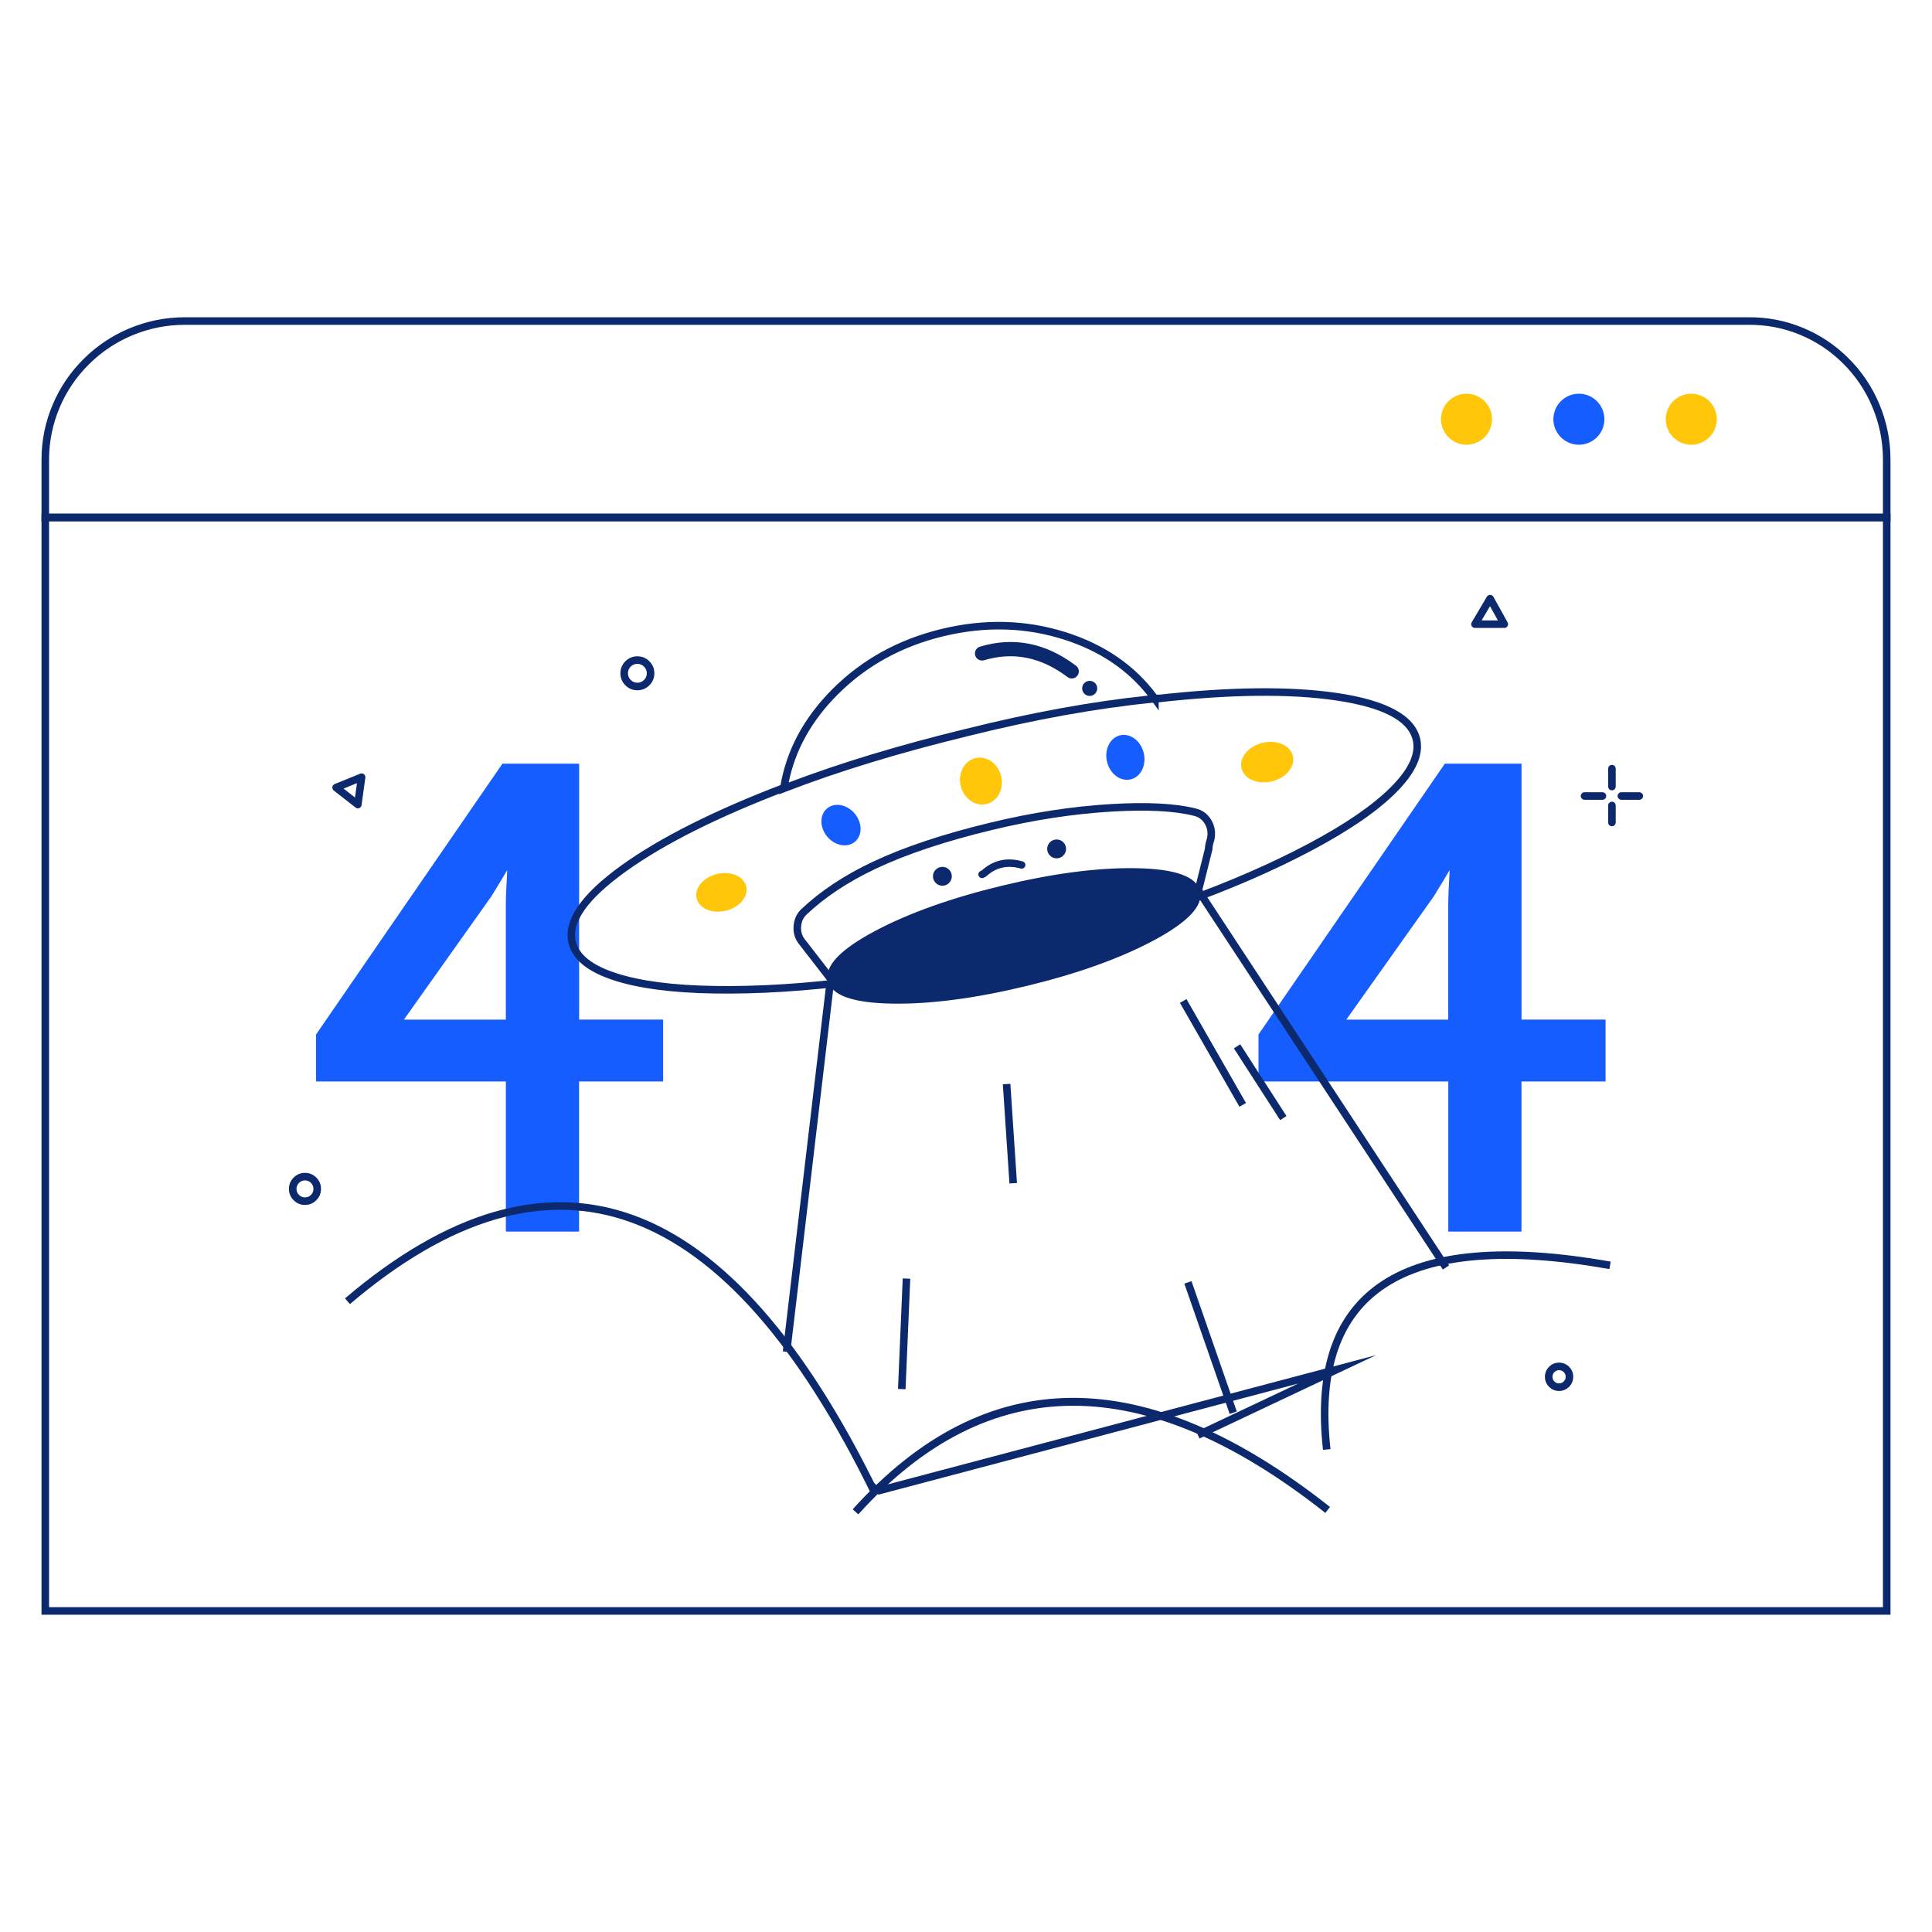 <svg xmlns="http://www.w3.org/2000/svg" xmlns:xlink="http://www.w3.org/1999/xlink" fill="none" version="1.1" width="128" height="128" viewBox="0 0 128 128"><defs><clipPath id="master_svg0_294_32416/294_32201"><rect x="0" y="0" width="128" height="128" rx="0"/></clipPath></defs><g clip-path="url(#master_svg0_294_32416/294_32201)"><g><path d="M2.75,106.98L2.75,34.032L125.25,34.032L125.25,106.98L2.75,106.98ZM124.75,34.532L3.25,34.532L3.25,106.48L124.75,106.48L124.75,34.532Z" fill-rule="evenodd" fill="#0C296E" fill-opacity="1"/></g><g><path d="M119.474,21.729Q117.719,20.997,115.803,21.02L115.801,21.02L12.26,21.02Q10.321,21.02,8.552,21.764Q6.845,22.482,5.53,23.791Q4.216,25.099,3.495,26.795Q2.75,28.549,2.75,30.467L2.75,34.535L125.25,34.535L125.25,30.467Q125.25,28.528,124.506,26.76Q123.787,25.054,122.478,23.745Q121.169,22.435,119.474,21.729ZM12.26,21.52L115.803,21.52L115.806,21.52Q117.62,21.498,119.281,22.19Q120.885,22.859,122.125,24.098Q123.365,25.338,124.045,26.954Q124.75,28.628,124.75,30.467L124.75,34.035L3.25,34.035L3.25,30.467Q3.25,28.651,3.956,26.99Q4.638,25.385,5.883,24.146Q7.129,22.905,8.746,22.225Q10.422,21.52,12.26,21.52Z" fill-rule="evenodd" fill="#0C296E" fill-opacity="1"/></g><g><path d="M97.16,29.465C98.092,29.465,98.85,28.707,98.85,27.775C98.85,26.842,98.092,26.085,97.16,26.085C96.227,26.085,95.47,26.842,95.47,27.775C95.47,28.707,96.227,29.465,97.16,29.465Z" fill="#FFC60A" fill-opacity="1"/></g><g><path d="M104.605,29.465C105.538,29.465,106.295,28.707,106.295,27.775C106.295,26.842,105.538,26.085,104.605,26.085C103.673,26.085,102.915,26.842,102.915,27.775C102.915,28.707,103.673,29.465,104.605,29.465Z" fill="#165DFF" fill-opacity="1"/></g><g><path d="M112.05,29.465C112.982,29.465,113.74,28.707,113.74,27.775C113.74,26.842,112.982,26.085,112.05,26.085C111.117,26.085,110.36,26.842,110.36,27.775C110.36,28.707,111.117,29.465,112.05,29.465Z" fill="#FFC60A" fill-opacity="1"/></g><g><path d="M43.228,70.945L37.66,70.945L37.66,80.892L34.22,80.892L34.22,70.945L21.645,70.945L21.645,68.755L33.658,51.3L37.663,51.3L37.663,68.255L43.23,68.255L43.23,70.945L43.228,70.945ZM34.218,68.255L34.218,59.935C34.218,58.62,34.405,56.432,34.468,54.992L34.28,54.992C33.593,56.307,32.778,57.682,31.965,58.997L25.395,68.257L34.218,68.257L34.218,68.255ZM105.665,70.945L100.098,70.945L100.098,80.892L96.658,80.892L96.658,70.945L84.083,70.945L84.083,68.755L96.095,51.3L100.1,51.3L100.1,68.255L105.668,68.255L105.668,70.945L105.665,70.945ZM96.655,68.255L96.655,59.935C96.655,58.62,96.843,56.432,96.905,54.992L96.718,54.992C96.03,56.307,95.215,57.682,94.403,58.997L87.833,68.257L96.655,68.257L96.655,68.255Z" fill="#165DFF" fill-opacity="1"/><path d="M43.228,71.65L43.935,71.65L43.935,67.55L38.368,67.55L38.368,50.595L33.287,50.595L20.94,68.536L20.94,71.65L33.515,71.65L33.515,81.597L38.365,81.597L38.365,71.65L43.228,71.65ZM105.665,71.65L106.373,71.65L106.373,67.55L100.805,67.55L100.805,50.595L95.724,50.595L83.378,68.536L83.378,71.65L95.953,71.65L95.953,81.597L100.803,81.597L100.803,71.65L105.665,71.65ZM42.525,70.24L42.525,68.96L36.958,68.96L36.958,52.005L34.028,52.005L22.35,68.974L22.35,70.24L34.925,70.24L34.925,80.187L36.955,80.187L36.955,70.24L42.525,70.24ZM104.963,70.24L104.963,68.96L99.395,68.96L99.395,52.005L96.466,52.005L84.788,68.974L84.788,70.24L97.363,70.24L97.363,80.187L99.393,80.187L99.393,70.24L104.963,70.24ZM24.03,68.962L34.923,68.962L34.923,59.935Q34.923,59.129,35.066,56.86Q35.148,55.563,35.172,55.023L35.204,54.287L33.853,54.287L33.655,54.666Q32.793,56.315,31.377,58.608L24.03,68.962ZM86.468,68.962L97.36,68.962L97.36,59.935Q97.36,59.129,97.504,56.86Q97.586,55.563,97.609,55.023L97.641,54.287L96.291,54.287L96.093,54.666Q95.23,56.315,93.815,58.608L86.468,68.962ZM33.513,67.552L26.76,67.552L32.553,59.387L32.565,59.368Q33.128,58.457,33.606,57.644Q33.513,59.256,33.513,59.935L33.513,67.552ZM95.95,67.552L89.197,67.552L94.991,59.387L95.002,59.368Q95.565,58.457,96.044,57.644Q95.95,59.256,95.95,59.935L95.95,67.552Z" fill-rule="evenodd" fill="#165DFF" fill-opacity="1"/></g><g><path d="M76.395,46.553Q70.714,47.124,64.062,48.785Q57.283,50.434,52.018,52.468L51.612,52.625L51.681,52.196Q52.265,48.541,55.152,45.654Q58.102,42.704,62.379,41.669Q66.672,40.633,70.632,41.894Q74.457,43.111,76.63,46.027L76.764,46.014L76.765,46.289L76.767,47.066L76.395,46.553ZM76.045,46.086Q73.992,43.488,70.48,42.37Q66.654,41.152,62.496,42.156Q58.356,43.157,55.506,46.007Q52.905,48.608,52.252,51.843Q57.399,49.891,63.943,48.3Q70.453,46.674,76.045,46.086ZM79.281,59.281L95.591,84.11L96.009,83.835L79.504,58.709L54.764,64.99L51.864,89.531L52.361,89.589L55.221,65.39L79.281,59.281ZM86.01,91.663L79.261,94.851L79.474,95.304L91.165,89.782L58.191,98.51L57.882,98.216L57.538,98.579L57.948,98.969L58.12,98.788L58.184,99.029L86.01,91.663Z" fill-rule="evenodd" fill="#0C296E" fill-opacity="1"/></g><g><path d="M88.585,45.912Q83.924,45.225,76.61,46.044L76.665,46.541Q83.915,45.729,88.512,46.406Q93.133,47.087,93.599,49.041Q93.913,50.38,92.138,52.156Q90.353,53.942,86.764,55.855Q79.111,59.934,67.569,62.692Q55.986,65.46,47.33,65.322Q43.249,65.256,40.853,64.484Q38.466,63.715,38.153,62.378Q37.684,60.457,41.458,57.742Q45.25,55.015,52.077,52.409L51.898,51.941Q45.011,54.571,41.166,57.336Q37.119,60.248,37.667,62.492Q38.044,64.104,40.699,64.96Q43.166,65.755,47.322,65.822Q56.041,65.961,67.686,63.178Q79.29,60.405,86.999,56.297Q90.654,54.348,92.492,52.51Q94.463,50.537,94.086,48.924Q93.54,46.642,88.585,45.912Z" fill-rule="evenodd" fill="#0C296E" fill-opacity="1"/></g><g><path d="M79.598,59.202L80.33,56.273L80.33,56.242Q80.33,56.033,80.442,55.697L80.446,55.685L80.449,55.674Q80.613,54.961,80.266,54.352Q79.907,53.722,79.199,53.559Q77.185,53.056,73.598,53.272Q69.747,53.503,65.631,54.497Q60.931,55.627,57.809,57.102Q54.98,58.439,53.068,60.251L53.066,60.253L53.063,60.256Q52.621,60.698,52.576,61.362Q52.532,62.03,52.918,62.526L54.956,65.156L79.598,59.202ZM79.83,56.21L79.187,58.788L55.153,64.594L53.312,62.219Q53.044,61.873,53.075,61.396Q53.107,60.921,53.414,60.612Q55.268,58.856,58.023,57.554Q61.098,56.101,65.749,54.983Q69.821,54,73.628,53.771Q77.139,53.56,79.086,54.046Q79.581,54.16,79.832,54.599Q80.079,55.034,79.964,55.55Q79.837,55.933,79.83,56.21Z" fill-rule="evenodd" fill="#0C296E" fill-opacity="1"/></g><g><path d="M67.927,65.108C74.612,63.495,79.695,60.8,79.282,59.088C78.87,57.375,73.115,57.293,66.432,58.905C59.748,60.518,54.665,63.213,55.078,64.925C55.49,66.638,61.245,66.72,67.927,65.108Z" fill="#0C296E" fill-opacity="1"/><path d="M57.986,61.674Q54.503,63.521,54.854,64.979Q55.205,66.437,59.148,66.493Q62.942,66.547,67.981,65.331Q73.023,64.115,76.374,62.338Q79.857,60.492,79.506,59.034Q79.155,57.576,75.212,57.519Q71.418,57.465,66.379,58.681Q61.337,59.898,57.986,61.674ZM56.389,65.684Q55.423,65.376,55.301,64.871Q55.179,64.366,55.9,63.652Q56.66,62.898,58.201,62.081Q61.501,60.331,66.486,59.129Q71.47,57.926,75.205,57.979Q76.95,58.004,77.971,58.329Q78.937,58.637,79.059,59.141Q79.181,59.646,78.46,60.361Q77.7,61.115,76.159,61.932Q72.859,63.681,67.874,64.884Q62.89,66.086,59.155,66.033Q57.41,66.008,56.389,65.684Z" fill-rule="evenodd" fill="#0C296E" fill-opacity="1"/></g><g><path d="M48.087,60.337C48.995,60.12,49.597,59.397,49.437,58.725C49.275,58.052,48.41,57.685,47.502,57.905C46.595,58.125,45.992,58.845,46.152,59.517C46.315,60.19,47.18,60.557,48.087,60.337Z" fill="#FFC60A" fill-opacity="1"/></g><g><path d="M56.642,55.768C57.145,55.345,57.137,54.51,56.627,53.9C56.117,53.293,55.295,53.14,54.792,53.563C54.29,53.985,54.295,54.82,54.807,55.43C55.317,56.038,56.14,56.19,56.642,55.768Z" fill="#165DFF" fill-opacity="1"/></g><g><path d="M65.358,53.267C66.098,53.09,66.53,52.265,66.328,51.425C66.125,50.585,65.363,50.05,64.623,50.227C63.882,50.405,63.448,51.23,63.65,52.07C63.853,52.91,64.615,53.447,65.355,53.267L65.358,53.267Z" fill="#FFC60A" fill-opacity="1"/></g><g><path d="M74.91,51.637C75.583,51.475,75.97,50.69,75.775,49.885C75.58,49.077,74.878,48.555,74.208,48.717C73.535,48.88,73.15,49.665,73.343,50.47C73.538,51.277,74.24,51.797,74.91,51.635L74.91,51.637Z" fill="#165DFF" fill-opacity="1"/></g><g><path d="M84.262,51.77C85.202,51.543,85.827,50.788,85.657,50.083C85.487,49.378,84.587,48.99,83.647,49.215C82.707,49.443,82.082,50.198,82.252,50.903C82.423,51.608,83.322,51.995,84.262,51.77Z" fill="#FFC60A" fill-opacity="1"/></g><g><path d="M78.173,66.442L82.116,73.324L82.549,73.076L78.607,66.193L78.173,66.442ZM81.747,69.455L84.812,74.21L85.233,73.94L82.168,69.185L81.747,69.455ZM66.441,71.839L66.878,78.409L67.377,78.376L66.939,71.806L66.441,71.839ZM59.808,84.699L59.495,92.019L59.995,92.041L60.307,84.721L59.808,84.699ZM78.466,85.042L81.469,93.677L81.941,93.513L78.939,84.878L78.466,85.042Z" fill-rule="evenodd" fill="#0C296E" fill-opacity="1"/></g><g><path d="M65.197,43.743Q68.097,42.874,70.722,44.855Q70.848,44.95,71.005,44.95L71.008,44.95Q71.039,44.95,71.07,44.945Q71.163,44.933,71.243,44.885Q71.324,44.838,71.38,44.763Q71.475,44.637,71.475,44.48Q71.475,44.472,71.475,44.463Q71.471,44.357,71.422,44.263Q71.373,44.169,71.288,44.105Q68.283,41.836,64.928,42.842Q64.855,42.864,64.793,42.908Q64.731,42.951,64.685,43.012Q64.64,43.073,64.616,43.145Q64.593,43.217,64.593,43.292L64.593,43.298Q64.593,43.364,64.612,43.427Q64.639,43.517,64.698,43.589Q64.757,43.662,64.84,43.706Q64.944,43.762,65.062,43.762L65.073,43.762Q65.137,43.761,65.197,43.743Z" fill-rule="evenodd" fill="#0C296E" fill-opacity="1"/></g><g><path d="M72.195,46.107C72.473,46.107,72.695,45.885,72.695,45.607C72.695,45.33,72.473,45.107,72.195,45.107C71.918,45.107,71.695,45.332,71.695,45.607C71.695,45.882,71.92,46.107,72.195,46.107ZM62.435,58.682C62.78,58.682,63.06,58.402,63.06,58.057C63.06,57.712,62.78,57.432,62.435,57.432C62.09,57.432,61.81,57.712,61.81,58.057C61.81,58.402,62.09,58.682,62.435,58.682ZM70.005,56.867C70.35,56.867,70.63,56.587,70.63,56.242C70.63,55.897,70.35,55.617,70.005,55.617C69.66,55.617,69.38,55.897,69.38,56.242C69.38,56.587,69.66,56.867,70.005,56.867Z" fill="#0C296E" fill-opacity="1"/></g><g><path d="M65.352,58.051Q66.321,57.171,67.623,57.543Q67.656,57.552,67.69,57.552L67.69,57.552Q67.73,57.552,67.768,57.54Q67.806,57.527,67.838,57.503Q67.869,57.479,67.892,57.446Q67.915,57.413,67.926,57.375Q67.935,57.342,67.935,57.307L67.935,57.304Q67.934,57.242,67.904,57.188Q67.855,57.1,67.757,57.072Q66.21,56.63,65.048,57.666L64.953,57.713Q64.891,57.744,64.854,57.804Q64.817,57.863,64.817,57.932L64.818,57.941Q64.82,57.995,64.843,58.042Q64.874,58.104,64.934,58.141Q64.993,58.177,65.062,58.177L65.072,58.177Q65.125,58.175,65.172,58.152L65.297,58.089Q65.327,58.074,65.352,58.051Z" fill-rule="evenodd" fill="#0C296E" fill-opacity="1"/></g><g><path d="M41.823,80.989Q50.465,84.13,57.74,99.025L58.19,98.805Q50.825,83.73,41.994,80.519Q33.121,77.293,22.858,86.02L23.182,86.4Q33.224,77.862,41.823,80.989Z" fill-rule="evenodd" fill="#0C296E" fill-opacity="1"/></g><g><path d="M56.866,100.33Q69.784,85.989,87.807,100.234L88.117,99.841Q69.726,85.306,56.494,99.995L56.866,100.33Z" fill-rule="evenodd" fill="#0C296E" fill-opacity="1"/></g><g><path d="M91.852,85.278Q96.462,82.282,106.626,84.079L106.713,83.586Q96.355,81.755,91.58,84.859Q86.758,87.993,87.651,96.06L88.148,96.005Q87.289,88.244,91.852,85.278Z" fill-rule="evenodd" fill="#0C296E" fill-opacity="1"/></g><g><path d="M106.545,50.925L106.545,52.112Q106.545,52.162,106.564,52.208Q106.583,52.254,106.618,52.289Q106.653,52.324,106.699,52.343Q106.745,52.362,106.795,52.362Q106.845,52.362,106.891,52.343Q106.937,52.324,106.972,52.289Q107.007,52.254,107.026,52.208Q107.045,52.162,107.045,52.112L107.045,50.925Q107.045,50.875,107.026,50.829Q107.007,50.783,106.972,50.748Q106.937,50.713,106.891,50.694Q106.845,50.675,106.795,50.675Q106.745,50.675,106.699,50.694Q106.653,50.713,106.618,50.748Q106.583,50.783,106.564,50.829Q106.545,50.875,106.545,50.925ZM104.98,52.987L106.167,52.987Q106.217,52.987,106.263,52.968Q106.309,52.949,106.344,52.914Q106.379,52.879,106.398,52.833Q106.417,52.787,106.417,52.737Q106.417,52.688,106.398,52.642Q106.379,52.596,106.344,52.561Q106.309,52.526,106.263,52.507Q106.217,52.487,106.167,52.487L104.98,52.487Q104.93,52.487,104.884,52.507Q104.838,52.526,104.803,52.561Q104.768,52.596,104.749,52.642Q104.73,52.688,104.73,52.737Q104.73,52.787,104.749,52.833Q104.768,52.879,104.803,52.914Q104.838,52.949,104.884,52.968Q104.93,52.987,104.98,52.987ZM107.42,52.987L108.607,52.987Q108.657,52.987,108.703,52.968Q108.749,52.949,108.784,52.914Q108.819,52.879,108.838,52.833Q108.857,52.787,108.857,52.737Q108.857,52.688,108.838,52.642Q108.819,52.596,108.784,52.561Q108.749,52.526,108.703,52.507Q108.657,52.487,108.607,52.487L107.42,52.487Q107.37,52.487,107.324,52.507Q107.278,52.526,107.243,52.561Q107.208,52.596,107.189,52.642Q107.17,52.688,107.17,52.737Q107.17,52.787,107.189,52.833Q107.208,52.879,107.243,52.914Q107.278,52.949,107.324,52.968Q107.37,52.987,107.42,52.987ZM106.545,53.365L106.545,54.49Q106.545,54.54,106.564,54.586Q106.583,54.632,106.618,54.667Q106.653,54.702,106.699,54.721Q106.745,54.74,106.795,54.74Q106.845,54.74,106.891,54.721Q106.937,54.702,106.972,54.667Q107.007,54.632,107.026,54.586Q107.045,54.54,107.045,54.49L107.045,53.365Q107.045,53.315,107.026,53.269Q107.007,53.223,106.972,53.188Q106.937,53.153,106.891,53.134Q106.845,53.115,106.795,53.115Q106.745,53.115,106.699,53.134Q106.653,53.153,106.618,53.188Q106.583,53.223,106.564,53.269Q106.545,53.315,106.545,53.365Z" fill-rule="evenodd" fill="#0C296E" fill-opacity="1"/></g><g><path d="M98.944,39.541Q98.911,39.482,98.852,39.447Q98.793,39.412,98.725,39.412L98.723,39.412Q98.656,39.412,98.599,39.445Q98.541,39.478,98.507,39.535L97.507,41.225Q97.455,41.314,97.48,41.415Q97.506,41.515,97.595,41.568Q97.654,41.602,97.723,41.602L99.663,41.602Q99.712,41.602,99.758,41.583Q99.804,41.564,99.839,41.529Q99.874,41.494,99.894,41.448Q99.913,41.402,99.913,41.352Q99.913,41.288,99.881,41.231L98.944,39.541ZM98.717,40.163L98.161,41.102L99.238,41.102L98.717,40.163ZM41.432,43.812Q41.103,44.142,41.103,44.607Q41.103,45.073,41.432,45.403Q41.762,45.732,42.228,45.732Q42.693,45.732,43.023,45.403Q43.353,45.073,43.353,44.607Q43.353,44.142,43.023,43.812Q42.693,43.482,42.228,43.482Q41.762,43.482,41.432,43.812ZM41.786,45.049Q41.603,44.866,41.603,44.607Q41.603,44.349,41.786,44.166Q41.969,43.982,42.228,43.982Q42.486,43.982,42.669,44.166Q42.853,44.349,42.853,44.607Q42.853,44.866,42.669,45.049Q42.486,45.232,42.228,45.232Q41.969,45.232,41.786,45.049ZM23.53,53.481L22.114,52.374Q22.032,52.311,22.019,52.208Q22.007,52.105,22.071,52.024Q22.112,51.971,22.173,51.946L23.863,51.258Q23.909,51.24,23.959,51.24Q24.009,51.24,24.055,51.26Q24.101,51.279,24.135,51.314Q24.17,51.35,24.189,51.396Q24.214,51.458,24.205,51.524L23.955,53.339Q23.948,53.388,23.923,53.431Q23.898,53.474,23.859,53.504Q23.819,53.534,23.771,53.547Q23.723,53.559,23.673,53.553Q23.59,53.541,23.53,53.481ZM23.519,52.838L23.651,51.885L22.762,52.246L23.519,52.838ZM19.454,78.017Q19.143,78.328,19.143,78.767Q19.143,79.207,19.454,79.518Q19.766,79.83,20.205,79.83Q20.646,79.83,20.957,79.518Q21.268,79.207,21.268,78.767Q21.268,78.328,20.956,78.017Q20.644,77.705,20.205,77.705Q19.766,77.705,19.454,78.017ZM19.808,79.165Q19.643,79,19.643,78.767Q19.643,78.535,19.808,78.37Q19.973,78.205,20.205,78.205Q20.437,78.205,20.602,78.37Q20.768,78.535,20.768,78.767Q20.768,79,20.603,79.165Q20.438,79.33,20.205,79.33Q19.973,79.33,19.808,79.165ZM103.293,91.655Q103.472,91.654,103.6,91.527Q103.729,91.398,103.73,91.216Q103.731,91.036,103.603,90.908Q103.474,90.779,103.291,90.777Q103.112,90.777,102.984,90.906Q102.855,91.035,102.855,91.217Q102.855,91.399,102.983,91.527Q103.11,91.654,103.29,91.655L103.293,91.655L103.293,91.655ZM103.29,92.155L103.288,92.155Q102.902,92.153,102.63,91.88Q102.355,91.606,102.355,91.217Q102.355,90.829,102.629,90.554Q102.904,90.277,103.294,90.277Q103.682,90.28,103.957,90.554Q104.233,90.83,104.23,91.219Q104.227,91.607,103.953,91.881Q103.68,92.153,103.295,92.155L103.293,92.155L103.29,92.155L103.29,92.155Z" fill-rule="evenodd" fill="#0C296E" fill-opacity="1"/></g></g></svg>